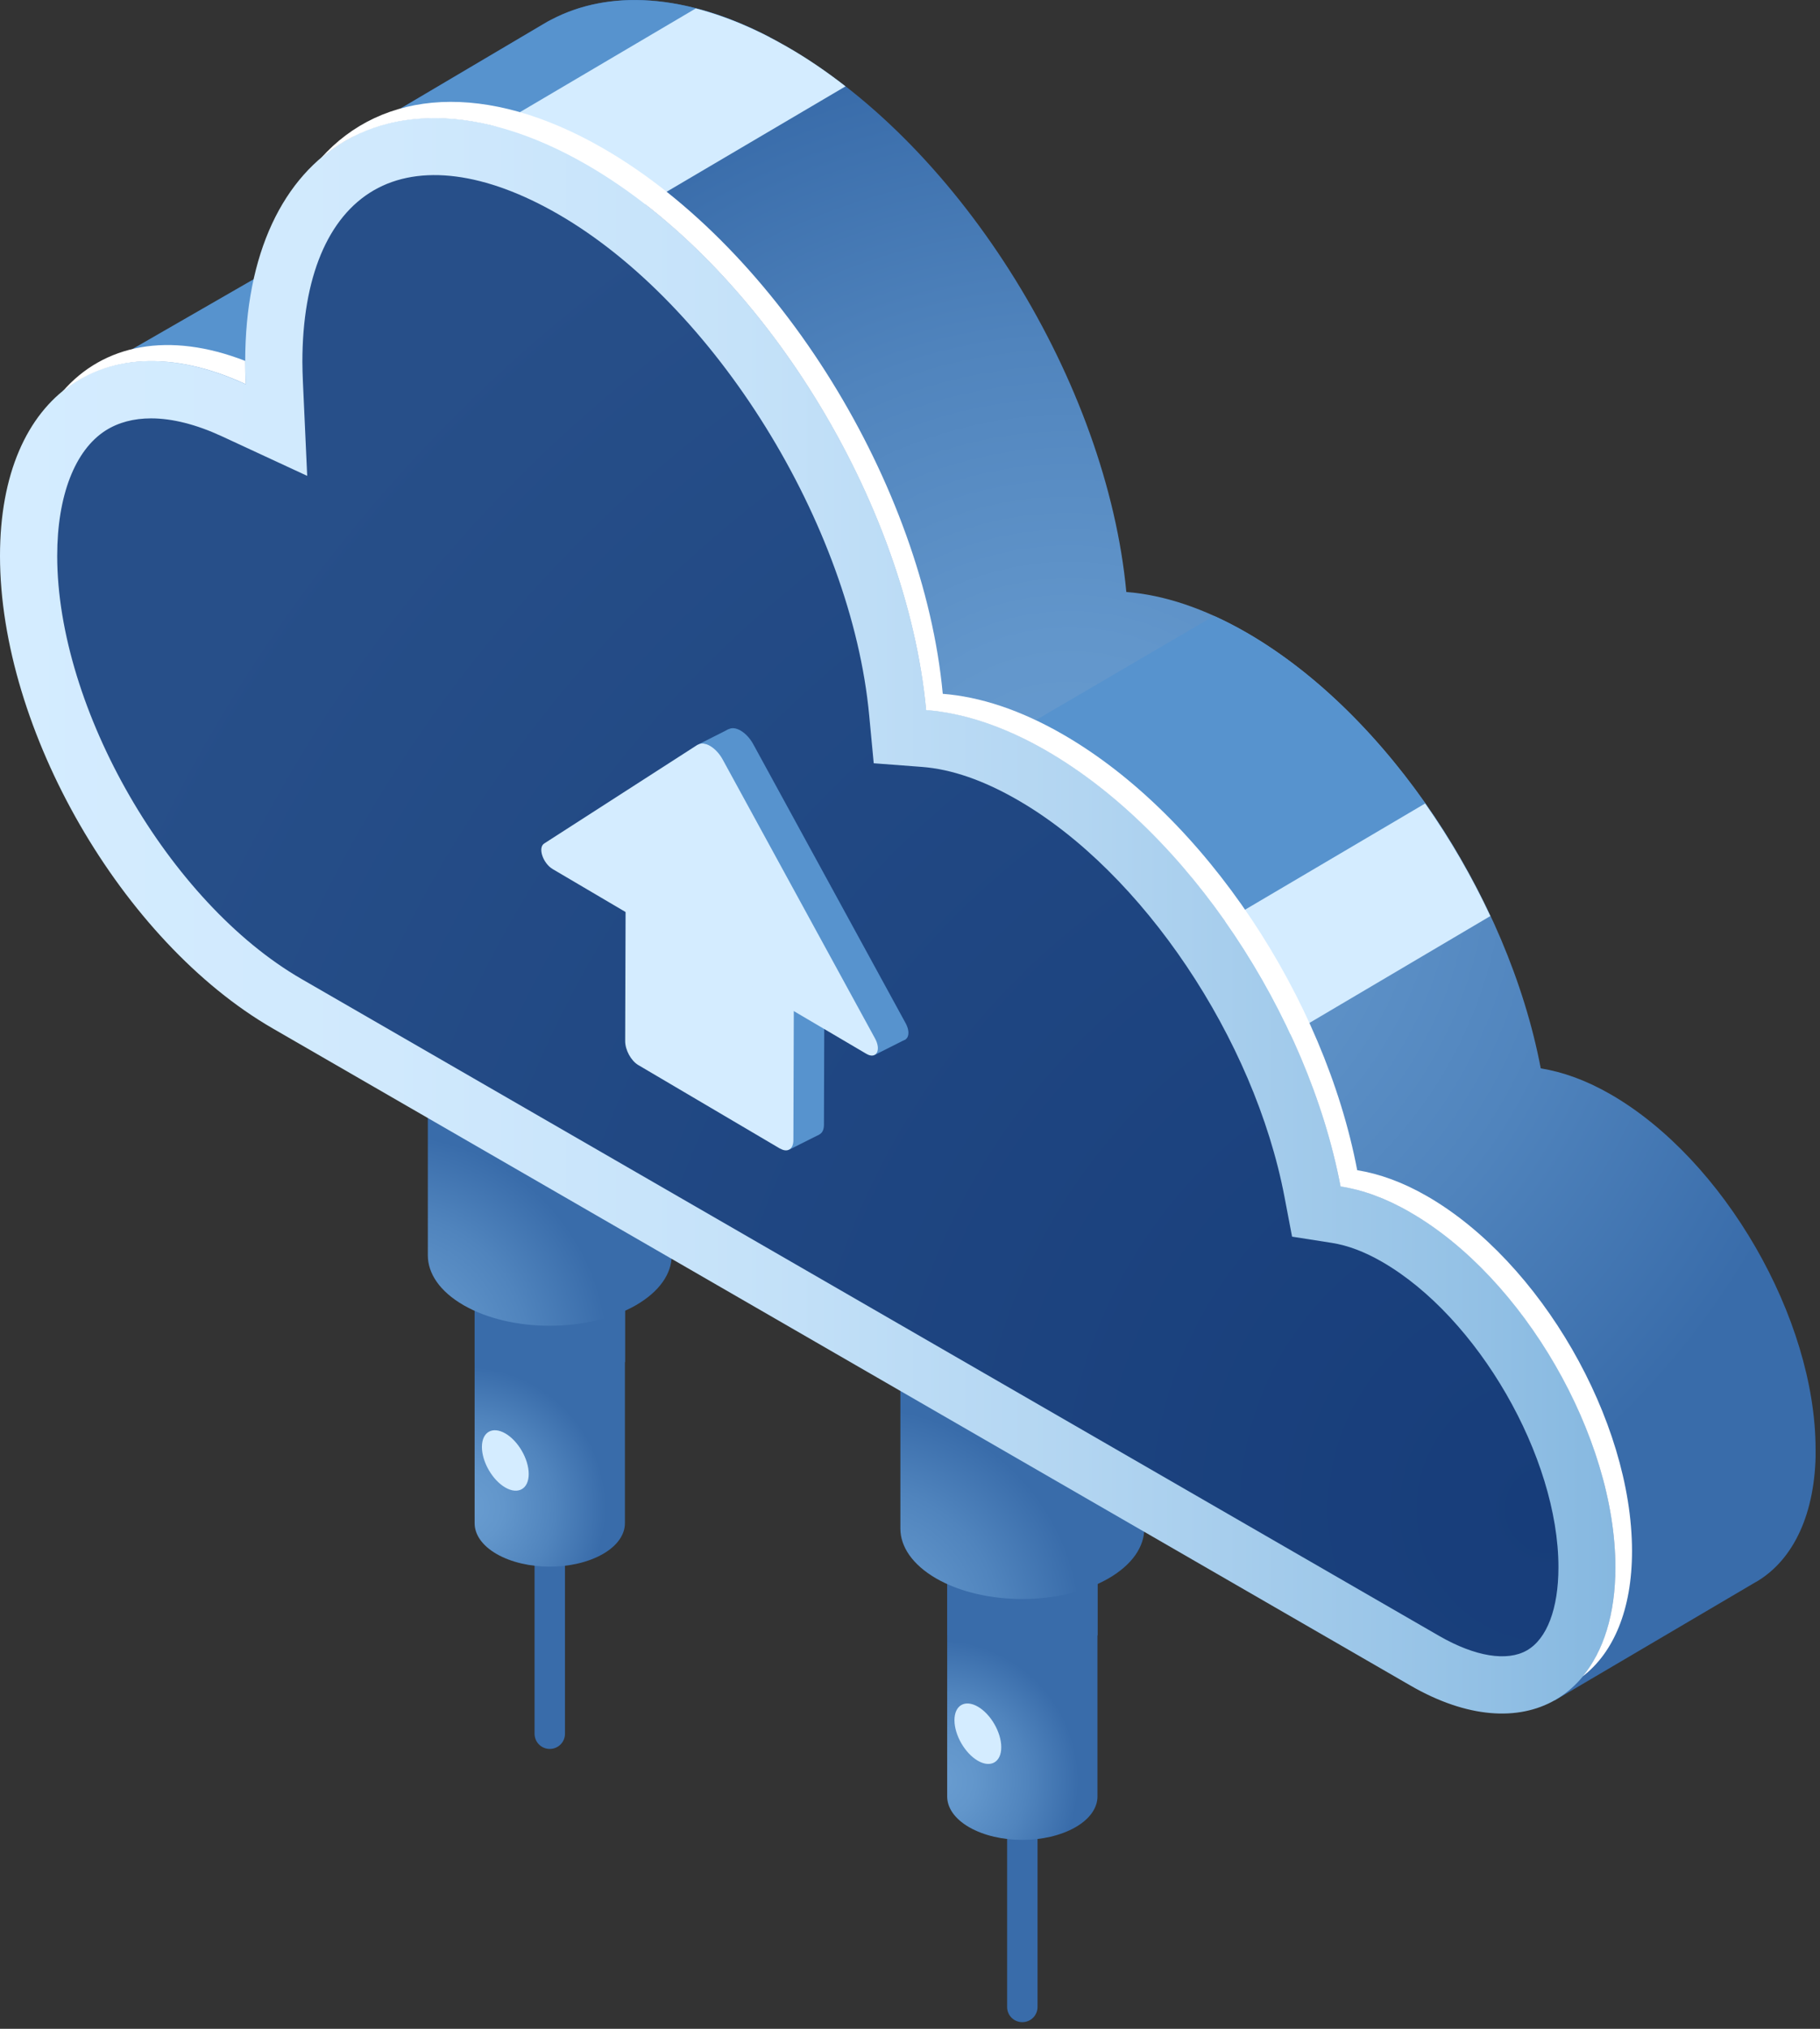 <svg width="140" height="156" viewBox="0 0 140 156" fill="none" xmlns="http://www.w3.org/2000/svg">
<rect x="0" y="0" width="140" height="156" fill="#333333" stroke="none"/>
<g clip-path="url(#clip0_80_307)">
<path d="M42.29 134.48C41.64 134.48 41.12 133.96 41.12 133.31V96.36C41.12 95.71 41.64 95.19 42.29 95.19C42.94 95.19 43.46 95.71 43.46 96.36V133.31C43.46 133.96 42.94 134.48 42.29 134.48Z" fill="#396CAA"/>
<path d="M36.51 92.17V117.13C36.51 117.98 37.07 118.84 38.2 119.49C40.46 120.79 44.12 120.79 46.38 119.49C47.51 118.84 48.07 117.98 48.07 117.13V92.17H36.5H36.51Z" fill="url(#paint0_radial_80_307)"/>
<path d="M36.51 96.28V104.73C39.9 106.28 44.68 106.28 48.08 104.73V96.28C44.69 94.73 39.91 94.73 36.51 96.28Z" fill="#396CAA"/>
<path d="M51.66 57.38H32.91V96.53C32.91 97.91 33.82 99.3 35.66 100.36C39.32 102.47 45.25 102.47 48.92 100.36C50.75 99.3 51.67 97.92 51.67 96.53V57.38H51.66Z" fill="url(#paint1_radial_80_307)"/>
<path d="M40.67 113.34C40.67 114.49 39.86 114.95 38.87 114.38C37.88 113.81 37.07 112.41 37.07 111.26C37.07 110.11 37.88 109.65 38.87 110.22C39.86 110.79 40.67 112.19 40.67 113.34Z" fill="#D4ECFF"/>
<path d="M78.64 155.49C77.99 155.49 77.47 154.97 77.47 154.32V117.37C77.47 116.72 77.99 116.2 78.64 116.2C79.29 116.2 79.81 116.72 79.81 117.37V154.32C79.81 154.97 79.29 155.49 78.64 155.49Z" fill="#396CAA"/>
<path d="M72.86 113.18V138.14C72.86 138.99 73.42 139.85 74.55 140.5C76.81 141.8 80.47 141.8 82.73 140.5C83.86 139.85 84.42 138.99 84.42 138.14V113.18H72.85H72.86Z" fill="url(#paint2_radial_80_307)"/>
<path d="M72.86 117.29V125.74C76.25 127.29 81.03 127.29 84.43 125.74V117.29C81.04 115.74 76.26 115.74 72.86 117.29Z" fill="#396CAA"/>
<path d="M88.01 78.39H69.26V117.54C69.26 118.92 70.18 120.31 72.01 121.37C75.67 123.48 81.61 123.48 85.27 121.37C87.1 120.31 88.02 118.93 88.02 117.54V78.39H88.01Z" fill="url(#paint3_radial_80_307)"/>
<path d="M77.02 134.35C77.02 135.5 76.21 135.96 75.22 135.39C74.23 134.82 73.42 133.42 73.42 132.27C73.42 131.12 74.23 130.66 75.22 131.23C76.21 131.8 77.02 133.2 77.02 134.35Z" fill="#D4ECFF"/>
<path d="M6.36 29.04L31.24 14.72C31.24 14.72 30.3 29.01 30.3 29.04C30.3 29.07 16 33.47 16 33.47L6.35 29.04H6.36Z" fill="#5793CE"/>
<path d="M139.66 111.44C139.66 101.39 132.61 89.17 123.9 84.15C122.01 83.06 120.2 82.42 118.52 82.15C116.01 68.96 106.84 54.96 95.9 48.65C92.61 46.75 89.48 45.74 86.64 45.52C85.15 29.54 74.03 11.38 60.54 3.59C53.49 -0.49 47.1 -0.97 42.38 1.52L42.15 1.64C42.03 1.71 41.91 1.78 41.79 1.85L27.12 10.52L32 14.37C27.62 16.28 24.86 21.19 24.86 28.45C24.86 41.83 34.25 58.1 45.84 64.79L117.37 115.87L119.58 130.76L135.04 121.66C135.04 121.66 135.07 121.64 135.08 121.64L135.17 121.59C137.95 119.91 139.67 116.41 139.67 111.46L139.66 111.44Z" fill="url(#paint4_radial_80_307)"/>
<path d="M25.58 22.55L59.25 2.88C52.71 -0.53 46.8 -0.81 42.38 1.53L42.15 1.65C42.03 1.72 41.91 1.79 41.79 1.86L27.12 10.53L32 14.38C28.94 15.72 26.67 18.52 25.58 22.57V22.55Z" fill="#5793CE"/>
<path d="M87.77 80.44L112.34 66.02C108.13 58.73 102.32 52.36 95.9 48.65C95.05 48.16 94.21 47.73 93.38 47.36L62.13 65.64L87.77 80.44Z" fill="#5793CE"/>
<path d="M34.04 12.13L44.99 18.45L65.04 6.64C63.58 5.5 62.07 4.47 60.53 3.59C58.1 2.19 55.75 1.22 53.52 0.65L34.03 12.14L34.04 12.13Z" fill="#D4ECFF"/>
<path d="M109.63 61.78L90.02 73.34L96.84 80.95L114.64 70.44C113.23 67.42 111.54 64.51 109.63 61.79V61.78Z" fill="#D4ECFF"/>
<path d="M108.5 93.22C106.61 92.13 104.8 91.49 103.12 91.22C100.61 78.03 91.44 64.03 80.5 57.72C77.21 55.82 74.08 54.81 71.24 54.59C69.75 38.61 58.63 20.45 45.14 12.66C30.63 4.28 18.86 11.07 18.86 27.83C18.86 28.4 18.88 28.97 18.9 29.55C8.29 24.62 0 30.17 0 42.74C0 56.12 9.39 72.39 20.98 79.08L108.5 129.61C117.2 134.63 124.26 130.56 124.26 120.51C124.26 110.46 117.21 98.24 108.5 93.22Z" fill="url(#paint5_linear_80_307)"/>
<path d="M18.9 29.54C18.87 28.96 18.86 28.39 18.86 27.82C18.86 27.8 18.86 27.77 18.86 27.75C13 25.47 7.96 26.46 4.8 30.12C8.23 27.29 13.23 26.91 18.9 29.54Z" fill="white"/>
<path d="M109.78 91.98C107.89 90.89 106.08 90.25 104.4 89.98C101.89 76.79 92.72 62.79 81.78 56.48C78.49 54.58 75.36 53.57 72.52 53.35C71.03 37.37 59.91 19.21 46.42 11.42C37.38 6.2 29.41 6.87 24.68 12.17C29.5 8.05 36.87 7.9 45.14 12.67C58.63 20.46 69.75 38.62 71.24 54.6C74.08 54.82 77.21 55.83 80.5 57.73C91.44 64.05 100.61 78.05 103.12 91.23C104.8 91.49 106.61 92.13 108.5 93.23C117.2 98.25 124.26 110.47 124.26 120.52C124.26 124.15 123.33 126.98 121.75 128.9C124.11 127.08 125.54 123.79 125.54 119.27C125.54 109.22 118.49 97 109.78 91.98Z" fill="white"/>
<path d="M17.05 33.54L23.63 36.59L23.3 29.35C23.28 28.84 23.26 28.34 23.26 27.83C23.26 21.36 25.21 16.68 28.76 14.63C32.3 12.59 37.34 13.24 42.94 16.47C54.98 23.42 65.49 40.35 66.86 55L67.21 58.69L70.91 58.97C73.18 59.14 75.67 60 78.31 61.53C87.88 67.05 96.5 79.89 98.81 92.05L99.39 95.09L102.45 95.57C103.67 95.76 104.97 96.25 106.32 97.03C113.67 101.27 119.88 112.03 119.88 120.51C119.88 123.69 119 126.01 117.46 126.9C115.93 127.78 113.47 127.38 110.72 125.8L23.18 75.27C13 69.39 4.4 54.49 4.4 42.74C4.4 38.13 5.76 34.61 8.13 33.1C9.11 32.48 10.29 32.17 11.62 32.17C13.24 32.17 15.08 32.63 17.05 33.54Z" fill="url(#paint6_radial_80_307)"/>
<path d="M60.73 88.39L63.04 87.23L60.77 85.51L60.73 88.39Z" fill="#5793CE"/>
<path d="M53.8 57.2L56.04 56.07L56.08 57.24L53.8 57.2Z" fill="#5793CE"/>
<path d="M67.32 81.1L69.66 79.92L65.16 75.64L67.32 81.1Z" fill="#5793CE"/>
<path d="M62.37 87.15L51.44 80.71C50.89 80.38 50.44 79.56 50.44 78.87L50.48 66.22L63.42 73.84L63.38 86.49C63.38 87.18 62.93 87.47 62.37 87.14V87.15Z" fill="#5793CE"/>
<path d="M56.02 56.08L44.21 63.68C43.71 64 44.11 65.2 44.87 65.65L56.93 72.75L68.99 79.85C69.75 80.3 70.16 79.58 69.66 78.67L57.94 57.22C57.43 56.29 56.53 55.76 56.02 56.09V56.08Z" fill="#5793CE"/>
<path d="M60.02 88.33L49.09 81.89C48.54 81.56 48.09 80.74 48.09 80.05L48.13 67.4L61.07 75.02L61.03 87.67C61.03 88.36 60.58 88.65 60.02 88.32V88.33Z" fill="#D4ECFF"/>
<path d="M53.67 57.26L41.86 64.86C41.36 65.18 41.76 66.38 42.52 66.83L54.58 73.93L66.64 81.03C67.4 81.48 67.81 80.76 67.31 79.85L55.59 58.4C55.08 57.47 54.18 56.94 53.67 57.27V57.26Z" fill="#D4ECFF"/>
</g>
<defs>
<radialGradient id="paint0_radial_80_307" cx="0" cy="0" r="1" gradientUnits="userSpaceOnUse" gradientTransform="translate(35.79 115.91) scale(10.81)">
<stop stop-color="#699DD1"/>
<stop offset="0.27" stop-color="#6296CB"/>
<stop offset="0.64" stop-color="#5084BD"/>
<stop offset="1" stop-color="#396CAA"/>
</radialGradient>
<radialGradient id="paint1_radial_80_307" cx="0" cy="0" r="1" gradientUnits="userSpaceOnUse" gradientTransform="translate(29.74 104.3) scale(17.09 17.09)">
<stop stop-color="#699DD1"/>
<stop offset="0.27" stop-color="#6296CB"/>
<stop offset="0.64" stop-color="#5084BD"/>
<stop offset="1" stop-color="#396CAA"/>
</radialGradient>
<radialGradient id="paint2_radial_80_307" cx="0" cy="0" r="1" gradientUnits="userSpaceOnUse" gradientTransform="translate(72.14 136.92) scale(10.81)">
<stop stop-color="#699DD1"/>
<stop offset="0.27" stop-color="#6296CB"/>
<stop offset="0.64" stop-color="#5084BD"/>
<stop offset="1" stop-color="#396CAA"/>
</radialGradient>
<radialGradient id="paint3_radial_80_307" cx="0" cy="0" r="1" gradientUnits="userSpaceOnUse" gradientTransform="translate(66.09 125.31) scale(17.09 17.09)">
<stop stop-color="#699DD1"/>
<stop offset="0.27" stop-color="#6296CB"/>
<stop offset="0.64" stop-color="#5084BD"/>
<stop offset="1" stop-color="#396CAA"/>
</radialGradient>
<radialGradient id="paint4_radial_80_307" cx="0" cy="0" r="1" gradientUnits="userSpaceOnUse" gradientTransform="translate(82.26 65.38) scale(61.52 61.52)">
<stop stop-color="#699DD1"/>
<stop offset="0.27" stop-color="#6296CB"/>
<stop offset="0.64" stop-color="#5084BD"/>
<stop offset="1" stop-color="#396CAA"/>
</radialGradient>
<linearGradient id="paint5_linear_80_307" x1="0" y1="70.42" x2="124.26" y2="70.42" gradientUnits="userSpaceOnUse">
<stop stop-color="#D4ECFF"/>
<stop offset="0.24" stop-color="#D0E9FD"/>
<stop offset="0.46" stop-color="#C5E2F9"/>
<stop offset="0.67" stop-color="#B2D5F1"/>
<stop offset="0.88" stop-color="#98C4E7"/>
<stop offset="1" stop-color="#86B8E0"/>
</linearGradient>
<radialGradient id="paint6_radial_80_307" cx="0" cy="0" r="1" gradientUnits="userSpaceOnUse" gradientTransform="translate(120.11 116.83) scale(124.4 124.4)">
<stop stop-color="#173D7A"/>
<stop offset="1" stop-color="#274F89"/>
</radialGradient>
<clipPath id="clip0_80_307">
<rect width="139.66" height="155.49" fill="white"/>
</clipPath>
</defs>
</svg>
